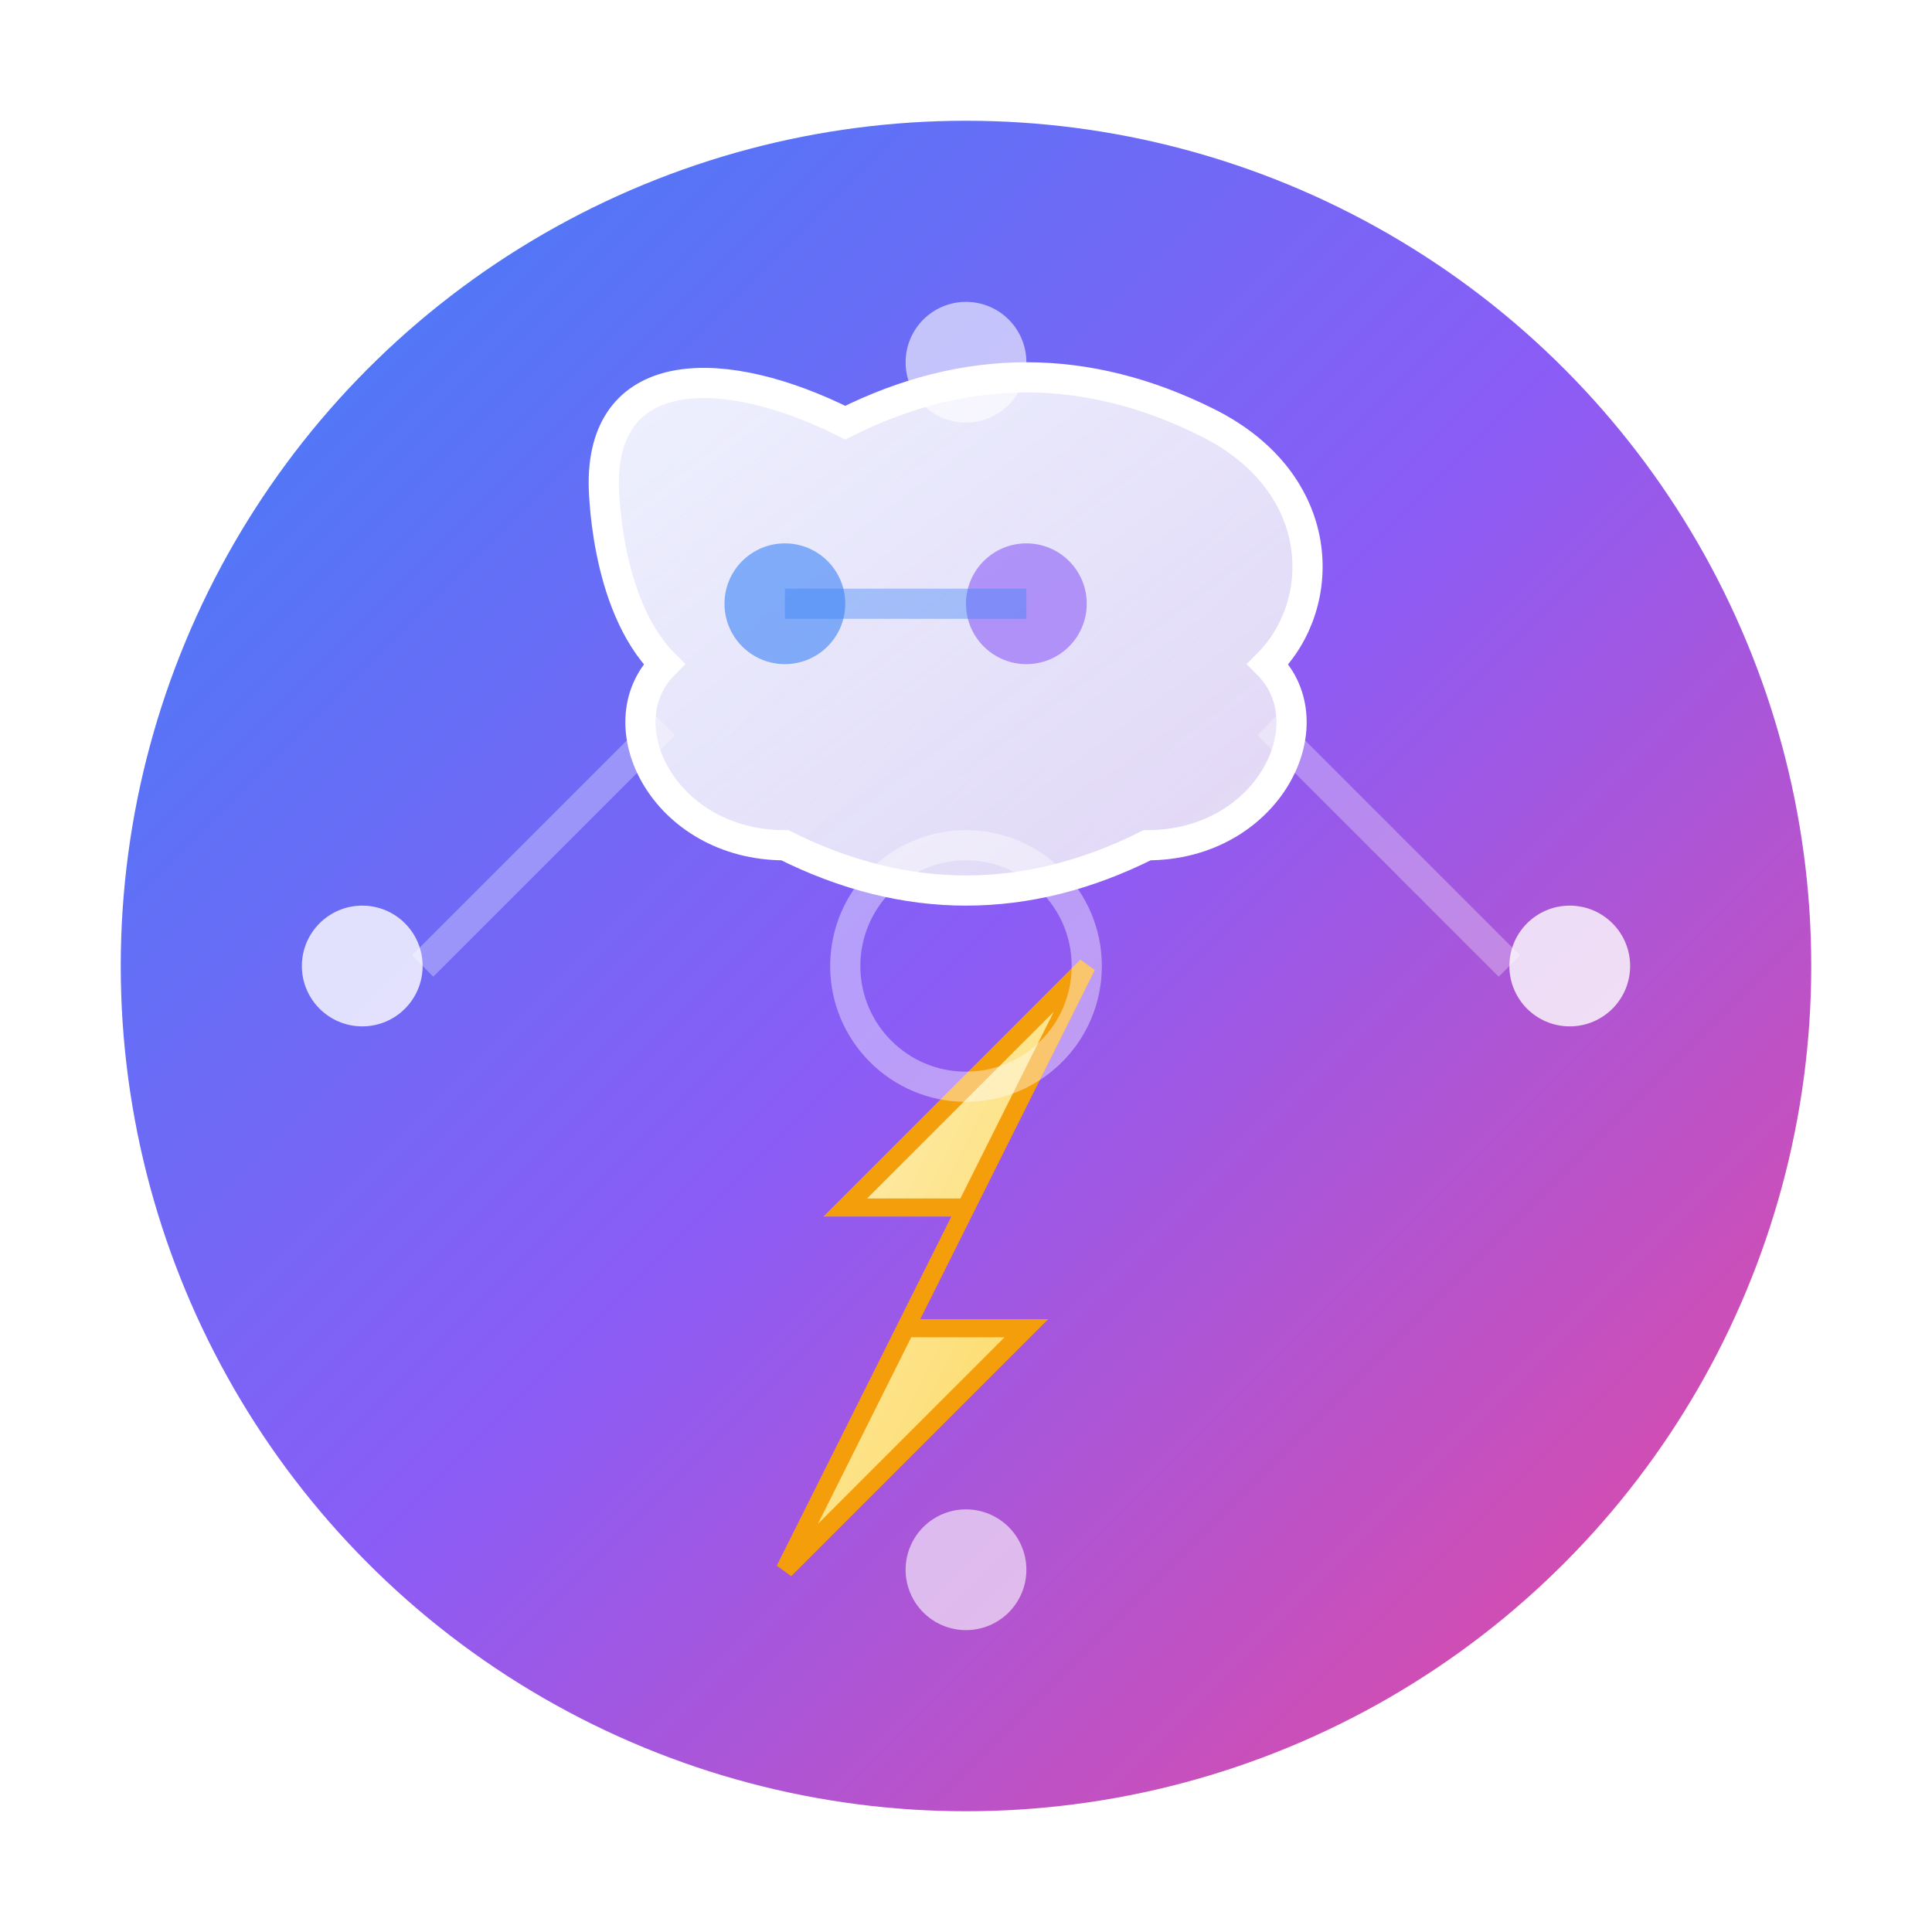 <svg xmlns="http://www.w3.org/2000/svg" viewBox="0 0 32 32" width="32" height="32">
  <defs>
    <!-- 그라데이션 정의 -->
    <linearGradient id="bgGradient" x1="0%" y1="0%" x2="100%" y2="100%">
      <stop offset="0%" style="stop-color:#3B82F6;stop-opacity:1" />
      <stop offset="50%" style="stop-color:#8B5CF6;stop-opacity:1" />
      <stop offset="100%" style="stop-color:#EC4899;stop-opacity:1" />
    </linearGradient>
    
    <linearGradient id="lightningGradient" x1="0%" y1="0%" x2="100%" y2="100%">
      <stop offset="0%" style="stop-color:#FEF3C7;stop-opacity:1" />
      <stop offset="100%" style="stop-color:#FCD34D;stop-opacity:1" />
    </linearGradient>
    
    <linearGradient id="brainGradient" x1="0%" y1="0%" x2="100%" y2="100%">
      <stop offset="0%" style="stop-color:#FFFFFF;stop-opacity:0.9" />
      <stop offset="100%" style="stop-color:#F3F4F6;stop-opacity:0.8" />
    </linearGradient>
    
    <!-- 그림자 필터 -->
    <filter id="shadow" x="-50%" y="-50%" width="200%" height="200%">
      <feDropShadow dx="0" dy="2" stdDeviation="2" flood-color="#000000" flood-opacity="0.3"/>
    </filter>
  </defs>
  
  <!-- 배경 원형 -->
  <circle cx="16" cy="16" r="14" fill="url(#bgGradient)" filter="url(#shadow)"/>
  
  <!-- 뇌/AI 심볼 (상단) -->
  <path d="M10 8 C10 6, 12 6, 14 7 C16 6, 18 6, 20 7 C22 8, 22 10, 21 11 C22 12, 21 14, 19 14 C17 15, 15 15, 13 14 C11 14, 10 12, 11 11 C10 10, 10 8, 10 8 Z" 
        fill="url(#brainGradient)" 
        stroke="#FFFFFF" 
        stroke-width="0.5"/>
  
  <!-- 뇌 내부 회로 패턴 -->
  <circle cx="13" cy="10" r="1" fill="#3B82F6" opacity="0.6"/>
  <circle cx="17" cy="10" r="1" fill="#8B5CF6" opacity="0.6"/>
  <path d="M13 10 L17 10" stroke="#3B82F6" stroke-width="0.5" opacity="0.4"/>
  
  <!-- 번개/최적화 심볼 (하단) -->
  <path d="M18 16 L14 20 L16 20 L13 26 L17 22 L15 22 L18 16 Z" 
        fill="url(#lightningGradient)" 
        stroke="#F59E0B" 
        stroke-width="0.3"/>
  
  <!-- 5W1H 도트들 (측면) -->
  <circle cx="6" cy="16" r="1" fill="#FFFFFF" opacity="0.8"/>
  <circle cx="26" cy="16" r="1" fill="#FFFFFF" opacity="0.8"/>
  <circle cx="16" cy="6" r="1" fill="#FFFFFF" opacity="0.6"/>
  <circle cx="16" cy="26" r="1" fill="#FFFFFF" opacity="0.6"/>
  
  <!-- 연결선들 -->
  <path d="M7 16 L11 12" stroke="#FFFFFF" stroke-width="0.5" opacity="0.3"/>
  <path d="M25 16 L21 12" stroke="#FFFFFF" stroke-width="0.5" opacity="0.3"/>
  
  <!-- 중앙 하이라이트 -->
  <circle cx="16" cy="16" r="2" fill="none" stroke="#FFFFFF" stroke-width="0.5" opacity="0.4"/>
</svg> 